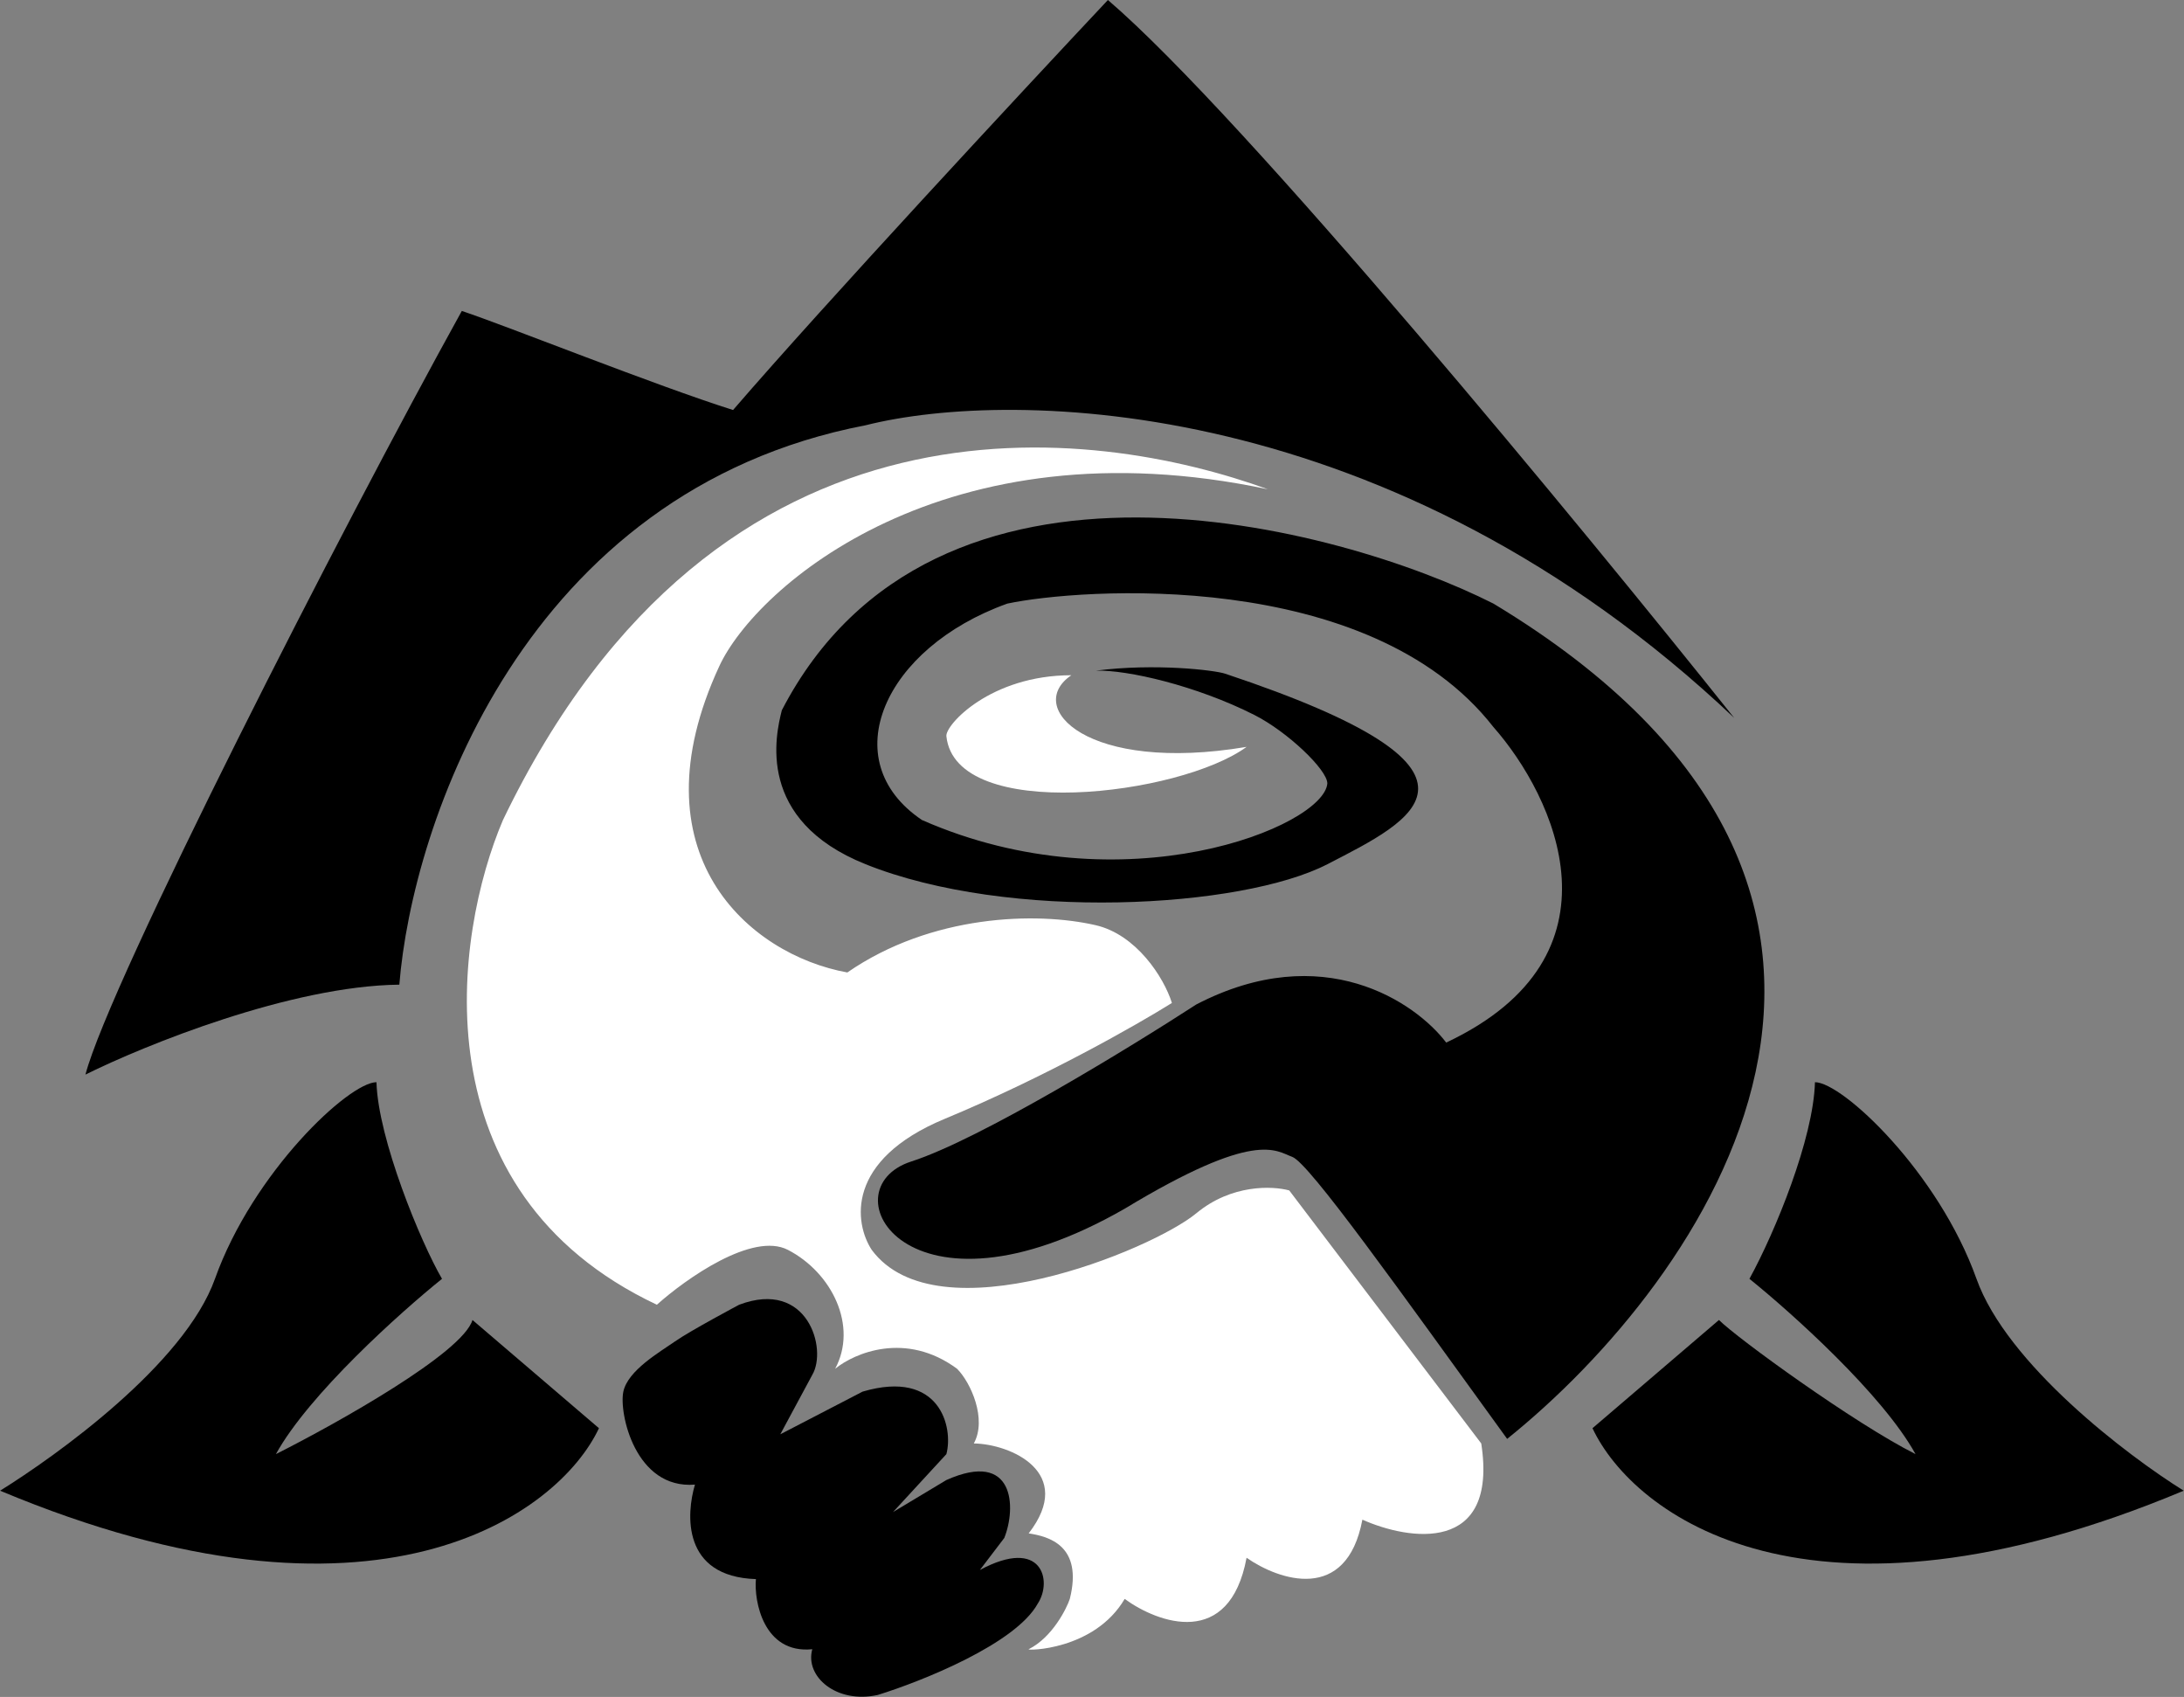 <svg width="4623" height="3591" viewBox="0 0 4623 3591" fill="none" xmlns="http://www.w3.org/2000/svg">
<rect x="0" y="0" width="4623" height="3591" fill="#808080" stroke="none"/>
<path d="M935.617 2706.23C890.459 2628.82 800.144 2409.48 796.918 2290.13C738.859 2290.13 535.649 2480.44 455.011 2706.23C390.5 2886.86 119.555 3080.39 0.209 3154.58C794.983 3487.46 1181.83 3205.11 1267.85 3022.33L1000.13 2793.32C979.484 2862.99 714.129 3011.58 584.032 3077.17C653.704 2950.73 847.452 2777.19 935.617 2706.23Z" fill="black"/>
<path d="M3703.13 2706.23C3757.97 2606.24 3838.6 2409.48 3841.83 2290.13C3899.89 2290.13 4103.1 2480.44 4183.74 2706.23C4248.25 2886.86 4503.07 3080.39 4622.41 3154.58C3827.64 3487.46 3456.91 3205.11 3370.9 3022.33L3638.62 2793.32C3677.33 2832.03 3924.62 3011.58 4054.71 3077.17C3985.04 2950.73 3791.3 2777.19 3703.13 2706.23Z" fill="black"/>
<path d="M1719.42 2909.44L1651.69 3035.23L1825.87 2944.92C1990.37 2896.54 2018.32 3021.26 2003.27 3077.17L1890.38 3199.74L2003.27 3132C2147.77 3067.49 2151.64 3190.06 2125.84 3254.57L2074.23 3322.31C2206.48 3251.35 2227.98 3345.96 2196.8 3393.27C2150.35 3478.42 1951.66 3557.77 1858.12 3586.8C1771.03 3606.16 1703.29 3548.1 1719.42 3490.04C1616.2 3500.36 1595.78 3387.89 1600.08 3341.66C1442.67 3336.5 1452.78 3202.96 1471.06 3141.68C1344.61 3152 1309.78 2990.08 1319.46 2944.92C1329.13 2899.76 1396.87 2861.05 1429.12 2838.48C1461.38 2815.9 1564.6 2761.06 1564.6 2761.06C1709.75 2706.23 1751.68 2854.6 1719.42 2909.44Z" fill="black"/>
<path d="M977.549 658.01C1074.32 690.266 1388.27 816.062 1551.7 867.671C1747.7 640.593 2162.35 194.608 2345.18 0C2634.19 247.722 3349.4 1116.04 3670.88 1519.23C2948.35 835.415 2144.12 821.438 1832.32 899.926C1107.22 1039.27 872.181 1747.17 845.302 2083.7C615.643 2086.28 306.636 2211.65 180.84 2274.01C232.449 2077.89 721.656 1120.34 977.549 658.01Z" fill="black"/>
<path d="M1064.64 1735.34C1521.37 785.742 2319.37 903.152 2683.86 1035.4C2000.04 890.249 1600.39 1241.83 1522.66 1409.56C1338.81 1806.3 1585.02 2020.26 1793.61 2057.9C1971.01 1935.32 2193.58 1928.87 2319.37 1957.9C2404.86 1977.63 2463.45 2067.57 2480.65 2122.41C2408.61 2167.56 2211.64 2279.81 2000.04 2367.55C1788.45 2455.28 1808.66 2589.03 1845.22 2644.94C1983.92 2832.03 2438.72 2644.94 2532.26 2567.53C2607.09 2505.6 2693.54 2509.47 2729.02 2519.15L3135.44 3054.59C3171.56 3289.41 2982.76 3259.95 2883.84 3215.87C2850.3 3393.92 2706.44 3343.81 2638.7 3296.5C2602.58 3490.04 2451.62 3435.2 2380.66 3383.59C2316.15 3493.26 2171 3493.26 2177.45 3490.04C2228.07 3464.73 2258.09 3402.95 2264.54 3383.59C2292.92 3270.05 2219.38 3251.35 2177.45 3244.9C2277.44 3115.87 2138.74 3055.66 2061.33 3054.59C2089.71 3002.98 2054.88 2925.57 2025.85 2896.54C1917.47 2816.54 1808.66 2863.21 1767.81 2896.54C1816.19 2806.22 1761.35 2693.33 1667.81 2644.94C1592.98 2606.24 1451.7 2706.23 1390.42 2761.06C882.072 2521.08 961.42 1977.26 1064.64 1735.34Z" fill="white"/>
<path d="M1951.66 1735.34C2377.43 1922.42 2802.13 1749.32 2809.66 1657.93C2809.66 1628.9 2725.14 1548.27 2654.83 1512.78C2532.26 1450.91 2386.42 1417.14 2319.37 1419.24C2445.17 1403.11 2570.97 1418.16 2593.54 1425.69C3212.85 1632.12 2990.89 1735.34 2809.66 1828.88C2628.42 1922.42 2135.85 1950.48 1832.32 1828.88C1598.82 1735.34 1642.01 1554.71 1654.91 1503.1C1977.47 880.572 2835.46 1112.81 3161.24 1277.31C4188.25 1896.62 3604.21 2712.68 3190.27 3044.91C2961.26 2728.81 2770.95 2461.09 2735.47 2448.19C2699.99 2435.28 2658.06 2390.13 2380.66 2557.85C1919.41 2822.35 1748.45 2515.92 1929.08 2457.86C2073.59 2411.41 2391.41 2217.02 2532.26 2125.63C2800.62 1986.29 2996.74 2121.33 3061.25 2206.27C3450.89 2023.06 3290.26 1684.81 3161.24 1538.58C2896.75 1199.9 2283.89 1245.06 2132.29 1277.31C1871.02 1370.86 1764.58 1609.55 1951.66 1735.34Z" fill="black"/>
<path d="M2638.71 1580.52C2300.67 1637.29 2167.78 1496.65 2267.77 1428.92C2096.81 1428.92 2000.76 1534.03 2003.27 1557.94C2022.62 1741.79 2497.86 1683.73 2638.71 1580.52Z" fill="white"/>
</svg>
